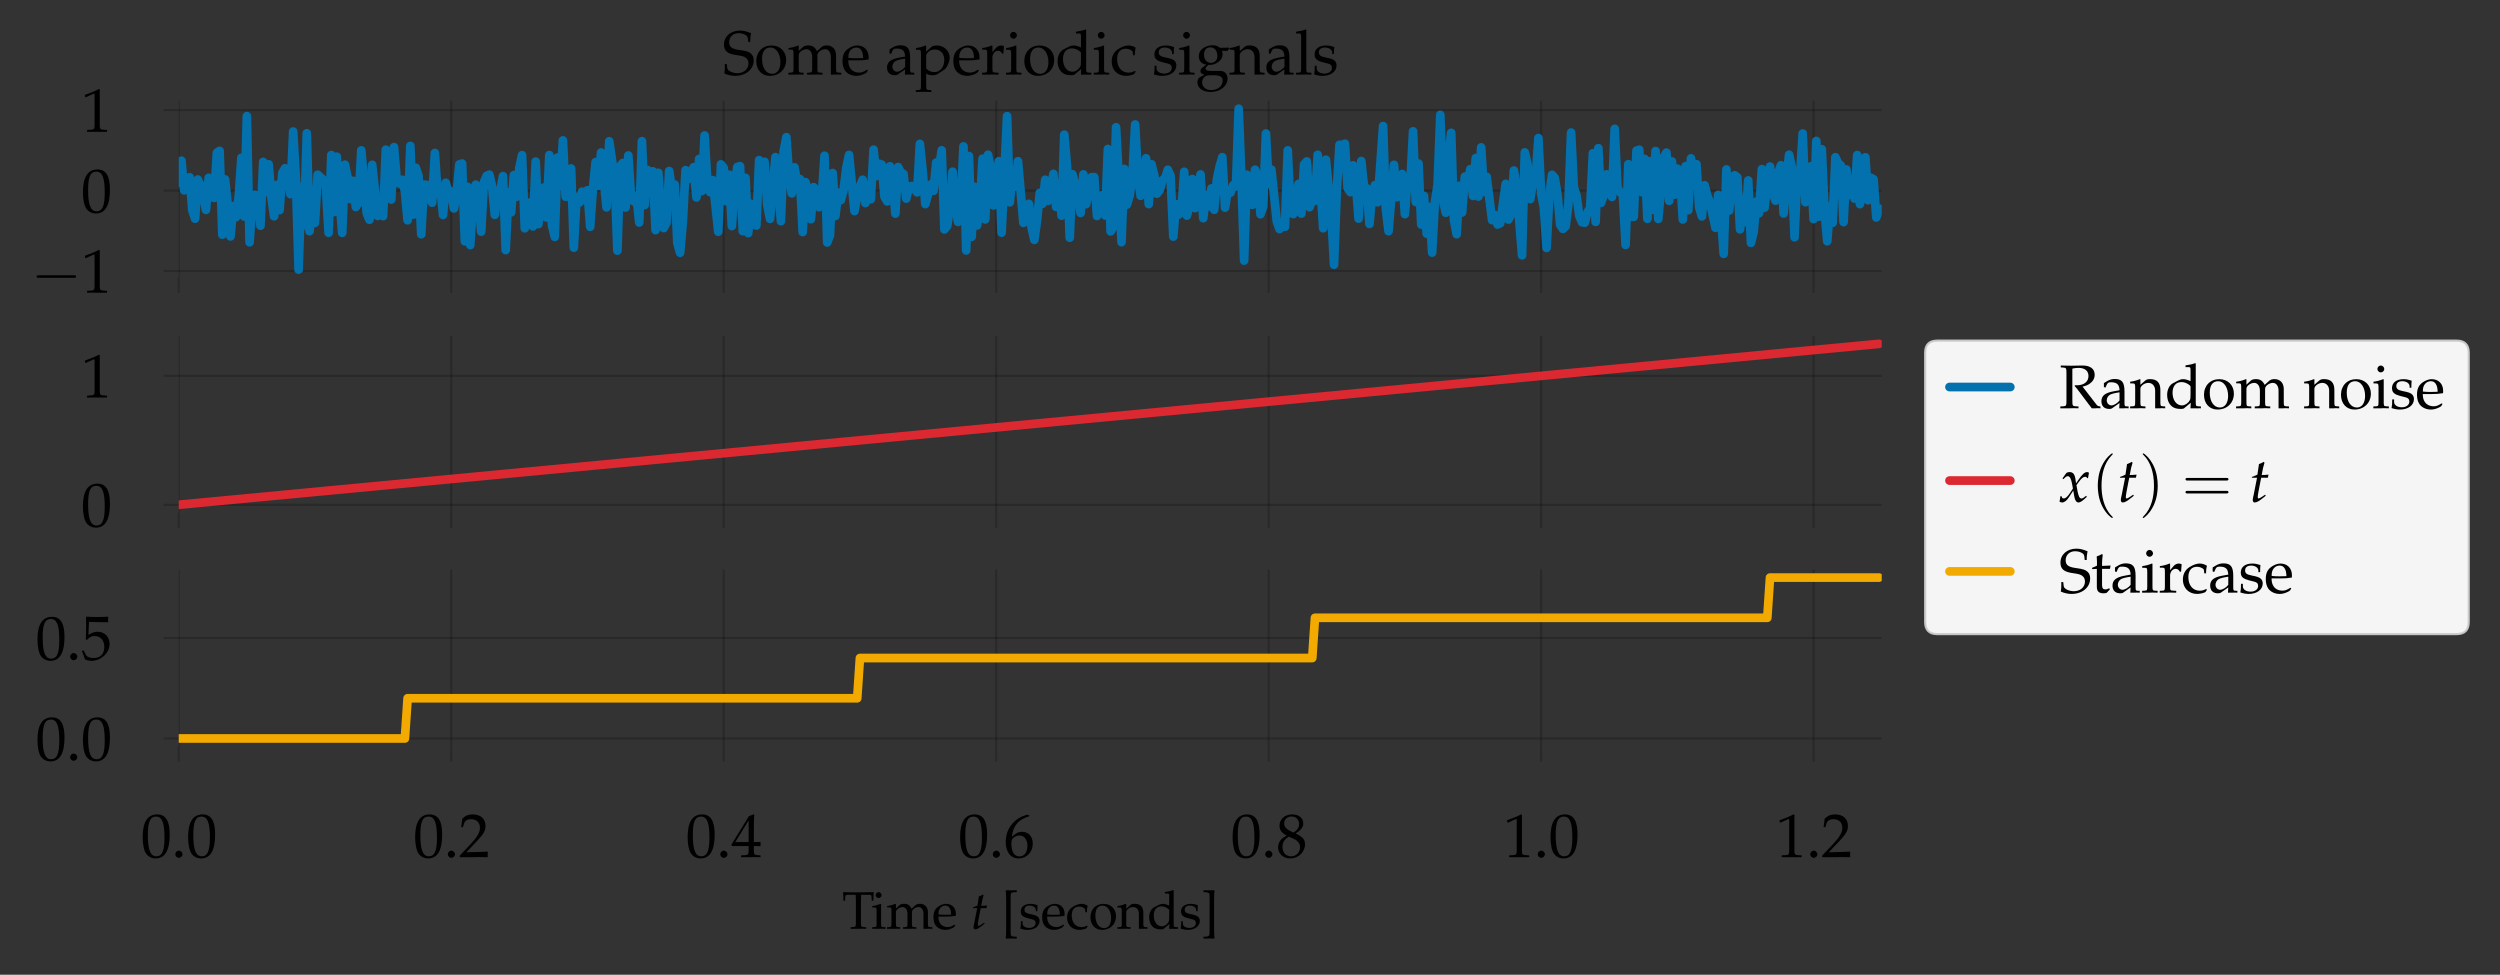 <?xml version="1.0" encoding="utf-8" standalone="no"?>
<!DOCTYPE svg PUBLIC "-//W3C//DTD SVG 1.1//EN"
  "http://www.w3.org/Graphics/SVG/1.1/DTD/svg11.dtd">
<svg xmlns:xlink="http://www.w3.org/1999/xlink" width="575.534pt" height="224.4pt" viewBox="0 0 575.534 224.4" xmlns="http://www.w3.org/2000/svg" version="1.1">
 <rect x="0" y="0" width="575.534" height="224.4" fill="#333333" stroke="none"/>
 <defs>
  <style type="text/css">*{stroke-linejoin: round; stroke-linecap: butt}</style>
 </defs>
 <g id="figure_1">
  <g id="patch_1">
   <path d="M 0 224.4 
L 575.534 224.4 
L 575.534 0 
L 0 0 
L 0 224.4 
z
" style="fill: none"/>
  </g>
  <g id="axes_1">
   <g id="patch_2">
    <path d="M 41.146 63.925 
L 433.2 63.925 
L 433.2 23.18 
L 41.146 23.18 
L 41.146 63.925 
z
" style="fill: none"/>
   </g>
   <g id="matplotlib.axis_1">
    <g id="xtick_1">
     <g id="line2d_1">
      <path d="M 41.146 63.925 
L 41.146 23.18 
" clip-path="url(#p450f1186fb)" style="fill: none; stroke: #000000; stroke-opacity: 0.2; stroke-width: 0.5; stroke-linecap: round"/>
     </g>
     <g id="line2d_2">
      <defs>
       <path id="mad7a632877" d="M 0 0 
L 0 3.5 
" style="stroke: #000000; stroke-opacity: 0.2; stroke-width: 0.5"/>
      </defs>
      <g>
       <use xlink:href="#mad7a632877" x="41.146" y="63.925" style="fill-opacity: 0.2; stroke: #000000; stroke-opacity: 0.2; stroke-width: 0.5"/>
      </g>
     </g>
    </g>
    <g id="xtick_2">
     <g id="line2d_3">
      <path d="M 103.874 63.925 
L 103.874 23.18 
" clip-path="url(#p450f1186fb)" style="fill: none; stroke: #000000; stroke-opacity: 0.2; stroke-width: 0.5; stroke-linecap: round"/>
     </g>
     <g id="line2d_4">
      <g>
       <use xlink:href="#mad7a632877" x="103.874" y="63.925" style="fill-opacity: 0.2; stroke: #000000; stroke-opacity: 0.2; stroke-width: 0.5"/>
      </g>
     </g>
    </g>
    <g id="xtick_3">
     <g id="line2d_5">
      <path d="M 166.603 63.925 
L 166.603 23.18 
" clip-path="url(#p450f1186fb)" style="fill: none; stroke: #000000; stroke-opacity: 0.2; stroke-width: 0.5; stroke-linecap: round"/>
     </g>
     <g id="line2d_6">
      <g>
       <use xlink:href="#mad7a632877" x="166.603" y="63.925" style="fill-opacity: 0.2; stroke: #000000; stroke-opacity: 0.2; stroke-width: 0.5"/>
      </g>
     </g>
    </g>
    <g id="xtick_4">
     <g id="line2d_7">
      <path d="M 229.332 63.925 
L 229.332 23.18 
" clip-path="url(#p450f1186fb)" style="fill: none; stroke: #000000; stroke-opacity: 0.2; stroke-width: 0.5; stroke-linecap: round"/>
     </g>
     <g id="line2d_8">
      <g>
       <use xlink:href="#mad7a632877" x="229.332" y="63.925" style="fill-opacity: 0.2; stroke: #000000; stroke-opacity: 0.2; stroke-width: 0.5"/>
      </g>
     </g>
    </g>
    <g id="xtick_5">
     <g id="line2d_9">
      <path d="M 292.06 63.925 
L 292.06 23.18 
" clip-path="url(#p450f1186fb)" style="fill: none; stroke: #000000; stroke-opacity: 0.2; stroke-width: 0.5; stroke-linecap: round"/>
     </g>
     <g id="line2d_10">
      <g>
       <use xlink:href="#mad7a632877" x="292.06" y="63.925" style="fill-opacity: 0.2; stroke: #000000; stroke-opacity: 0.2; stroke-width: 0.5"/>
      </g>
     </g>
    </g>
    <g id="xtick_6">
     <g id="line2d_11">
      <path d="M 354.789 63.925 
L 354.789 23.18 
" clip-path="url(#p450f1186fb)" style="fill: none; stroke: #000000; stroke-opacity: 0.2; stroke-width: 0.5; stroke-linecap: round"/>
     </g>
     <g id="line2d_12">
      <g>
       <use xlink:href="#mad7a632877" x="354.789" y="63.925" style="fill-opacity: 0.2; stroke: #000000; stroke-opacity: 0.2; stroke-width: 0.5"/>
      </g>
     </g>
    </g>
    <g id="xtick_7">
     <g id="line2d_13">
      <path d="M 417.517 63.925 
L 417.517 23.18 
" clip-path="url(#p450f1186fb)" style="fill: none; stroke: #000000; stroke-opacity: 0.2; stroke-width: 0.5; stroke-linecap: round"/>
     </g>
     <g id="line2d_14">
      <g>
       <use xlink:href="#mad7a632877" x="417.517" y="63.925" style="fill-opacity: 0.2; stroke: #000000; stroke-opacity: 0.2; stroke-width: 0.5"/>
      </g>
     </g>
    </g>
   </g>
   <g id="matplotlib.axis_2">
    <g id="ytick_1">
     <g id="line2d_15">
      <path d="M 41.146 62.392 
L 433.2 62.392 
" clip-path="url(#p450f1186fb)" style="fill: none; stroke: #000000; stroke-opacity: 0.2; stroke-width: 0.5; stroke-linecap: round"/>
     </g>
     <g id="line2d_16">
      <defs>
       <path id="m5c9adb2495" d="M 0 0 
L -3.5 0 
" style="stroke: #000000; stroke-opacity: 0.2; stroke-width: 0.5"/>
      </defs>
      <g>
       <use xlink:href="#m5c9adb2495" x="41.146" y="62.392" style="fill-opacity: 0.2; stroke: #000000; stroke-opacity: 0.2; stroke-width: 0.5"/>
      </g>
     </g>
     <g id="text_1">
      <!-- $\mathdefault{−1}$ -->
      <g transform="translate(7.2 67.382)scale(0.14 -0.14)">
       <defs>
        <path id="CMSY10-0" d="M 4218 1472 
C 4326 1472 4442 1472 4442 1600 
C 4442 1728 4326 1728 4218 1728 
L 755 1728 
C 646 1728 531 1728 531 1600 
C 531 1472 646 1472 755 1472 
L 4218 1472 
z
" transform="scale(0.016)"/>
        <path id="URWPalladioL-Roma-31" d="M 429 3571 
L 493 3571 
L 1318 3942 
C 1325 3949 1331 3949 1338 3949 
C 1376 3949 1389 3891 1389 3737 
L 1389 633 
C 1389 300 1318 230 973 211 
L 614 192 
L 614 0 
C 1600 0 1600 0 1670 0 
C 1754 0 1894 0 2112 -7 
C 2189 6 2413 6 2675 0 
L 2675 192 
L 2342 211 
C 1990 229 1926 299 1926 628 
L 1926 4383 
L 1837 4416 
C 1421 4199 966 4009 384 3807 
L 429 3571 
z
" transform="scale(0.016)"/>
       </defs>
       <use xlink:href="#CMSY10-0" transform="scale(1.038)"/>
       <use xlink:href="#URWPalladioL-Roma-31" transform="translate(81.942 0)scale(0.996)"/>
      </g>
     </g>
    </g>
    <g id="ytick_2">
     <g id="line2d_17">
      <path d="M 41.146 43.874 
L 433.2 43.874 
" clip-path="url(#p450f1186fb)" style="fill: none; stroke: #000000; stroke-opacity: 0.2; stroke-width: 0.5; stroke-linecap: round"/>
     </g>
     <g id="line2d_18">
      <g>
       <use xlink:href="#m5c9adb2495" x="41.146" y="43.874" style="fill-opacity: 0.2; stroke: #000000; stroke-opacity: 0.2; stroke-width: 0.5"/>
      </g>
     </g>
     <g id="text_2">
      <!-- $\mathdefault{0}$ -->
      <g transform="translate(18.672 48.864)scale(0.14 -0.14)">
       <defs>
        <path id="URWPalladioL-Roma-30" d="M 1683 4416 
C 691 4416 186 3628 186 2076 
C 186 1326 320 679 544 365 
C 768 51 1126 -128 1523 -128 
C 2490 -128 2976 704 2976 2345 
C 2976 3749 2560 4416 1683 4416 
z
M 1568 4191 
C 2189 4191 2438 3563 2438 2025 
C 2438 660 2195 96 1606 96 
C 986 96 723 743 723 2307 
C 723 3660 960 4191 1568 4191 
z
" transform="scale(0.016)"/>
       </defs>
       <use xlink:href="#URWPalladioL-Roma-30" transform="scale(0.996)"/>
      </g>
     </g>
    </g>
    <g id="ytick_3">
     <g id="line2d_19">
      <path d="M 41.146 25.356 
L 433.2 25.356 
" clip-path="url(#p450f1186fb)" style="fill: none; stroke: #000000; stroke-opacity: 0.2; stroke-width: 0.5; stroke-linecap: round"/>
     </g>
     <g id="line2d_20">
      <g>
       <use xlink:href="#m5c9adb2495" x="41.146" y="25.356" style="fill-opacity: 0.2; stroke: #000000; stroke-opacity: 0.2; stroke-width: 0.5"/>
      </g>
     </g>
     <g id="text_3">
      <!-- $\mathdefault{1}$ -->
      <g transform="translate(18.672 30.346)scale(0.14 -0.14)">
       <use xlink:href="#URWPalladioL-Roma-31" transform="scale(0.996)"/>
      </g>
     </g>
    </g>
   </g>
   <g id="line2d_21">
    <path d="M 41.146 42.053 
L 41.773 36.999 
L 42.4 43.819 
L 43.028 41.439 
L 43.655 40.813 
L 44.282 48.421 
L 44.909 50.35 
L 45.537 41.335 
L 46.164 42.729 
L 46.791 44.715 
L 47.419 48.318 
L 48.046 40.937 
L 48.673 41.276 
L 49.3 45.558 
L 49.928 35.167 
L 50.555 34.742 
L 51.182 54.026 
L 51.81 41.308 
L 52.437 47.24 
L 53.064 54.425 
L 53.691 47.45 
L 54.319 49.997 
L 54.946 45.398 
L 55.573 36.323 
L 56.201 49.84 
L 56.828 26.734 
L 57.455 55.779 
L 58.082 46.636 
L 58.71 44.817 
L 59.337 45.289 
L 59.964 51.958 
L 60.592 37.281 
L 61.219 44.231 
L 61.846 37.828 
L 62.473 45.347 
L 63.101 49.793 
L 63.728 42.567 
L 64.355 48.385 
L 64.983 39.855 
L 65.61 38.74 
L 66.237 41.012 
L 66.864 44.701 
L 67.492 30.277 
L 68.119 41.103 
L 68.746 62.073 
L 69.374 42.988 
L 70.001 51.89 
L 70.628 30.674 
L 71.255 53.227 
L 71.883 46.989 
L 72.51 51.307 
L 73.137 40.223 
L 74.392 41.38 
L 75.019 42.881 
L 75.646 53.582 
L 76.274 35.704 
L 76.901 48.821 
L 77.528 36.073 
L 78.156 45.863 
L 78.783 53.601 
L 79.41 37.911 
L 80.037 40.934 
L 80.665 45.854 
L 81.292 41.628 
L 81.919 47.662 
L 82.547 46.54 
L 83.174 34.614 
L 84.428 49.092 
L 85.056 50.591 
L 85.683 37.943 
L 86.938 49.706 
L 87.565 45.869 
L 88.192 49.757 
L 88.819 34.464 
L 89.447 38.248 
L 90.074 45.939 
L 90.701 33.869 
L 91.329 41.283 
L 91.956 42.267 
L 92.583 41.385 
L 93.21 44.035 
L 93.838 50.715 
L 94.465 33.601 
L 95.092 49.434 
L 95.72 38.616 
L 96.347 40.49 
L 96.974 53.929 
L 97.601 42.494 
L 98.229 42.547 
L 98.856 45.576 
L 99.483 46.666 
L 100.111 35.224 
L 100.738 44.558 
L 101.365 42.909 
L 101.992 49.484 
L 102.62 42.087 
L 103.247 44.233 
L 103.874 44.052 
L 104.502 47.973 
L 105.129 44.411 
L 105.756 37.834 
L 106.383 37.652 
L 107.011 55.558 
L 107.638 43.012 
L 108.265 56.418 
L 108.893 45.813 
L 109.52 42.511 
L 110.147 44.856 
L 110.774 53.332 
L 111.402 41.944 
L 112.029 40.498 
L 112.656 40.21 
L 113.284 42.881 
L 113.911 49.447 
L 114.538 44.559 
L 115.165 44.185 
L 115.793 40.547 
L 116.42 57.566 
L 117.047 44.252 
L 117.675 48.874 
L 118.302 40.317 
L 118.929 45.294 
L 119.556 38.694 
L 120.184 35.718 
L 120.811 52.554 
L 121.438 48.558 
L 122.066 46.609 
L 122.693 52.124 
L 123.32 37.204 
L 123.947 51.595 
L 124.575 43.906 
L 125.202 43.165 
L 125.829 50.071 
L 126.457 35.693 
L 127.084 51.913 
L 127.711 54.528 
L 128.338 36.282 
L 128.966 42.822 
L 129.593 32.321 
L 130.22 45.291 
L 130.848 45.099 
L 131.475 38.783 
L 132.102 57.019 
L 132.729 45.369 
L 133.357 46.658 
L 133.984 44.123 
L 134.611 46.066 
L 135.239 43.797 
L 135.866 52.214 
L 136.493 43.445 
L 137.12 37.312 
L 137.748 42.793 
L 138.375 35.112 
L 139.63 47.733 
L 140.257 32.521 
L 141.511 41.228 
L 142.139 57.698 
L 142.766 38.273 
L 143.393 37.512 
L 144.021 47.768 
L 144.648 35.791 
L 145.275 45.48 
L 145.902 46.373 
L 146.53 45.071 
L 147.157 51.229 
L 147.784 32.505 
L 148.412 47.199 
L 149.039 39.114 
L 149.666 41.216 
L 150.293 39.44 
L 150.921 52.978 
L 151.548 39.784 
L 152.175 48.952 
L 152.803 52.496 
L 153.43 51.298 
L 154.057 39.367 
L 154.684 43.775 
L 155.312 42.481 
L 155.939 55.976 
L 156.566 58.196 
L 157.194 51.256 
L 157.821 39.181 
L 158.448 41.252 
L 159.075 39.632 
L 159.703 38.481 
L 160.33 45.449 
L 160.957 36.594 
L 161.585 43.981 
L 162.212 31.188 
L 162.839 41.943 
L 163.466 44.235 
L 164.094 41.477 
L 165.348 53.344 
L 165.976 37.837 
L 166.603 38.652 
L 167.23 46.36 
L 167.857 40.221 
L 168.485 52.044 
L 169.112 42.643 
L 169.739 38.437 
L 170.367 38.25 
L 170.994 53.215 
L 171.621 40.937 
L 172.248 53.658 
L 172.876 46.921 
L 173.503 48.949 
L 174.13 51.924 
L 174.758 36.867 
L 175.385 41.328 
L 176.012 37.25 
L 176.639 47.214 
L 177.267 50.385 
L 178.521 36.173 
L 179.149 42.424 
L 179.776 50.918 
L 180.403 34.822 
L 181.03 31.58 
L 181.658 40.607 
L 182.285 44.525 
L 182.912 38.524 
L 183.54 42.349 
L 184.167 41.225 
L 184.794 53.415 
L 185.422 41.92 
L 186.049 44.207 
L 186.676 50.466 
L 187.303 43.089 
L 187.931 43.857 
L 188.558 47.697 
L 189.185 45.471 
L 189.813 35.847 
L 190.44 55.821 
L 191.067 54.187 
L 191.694 39.833 
L 192.322 49.72 
L 192.949 44.334 
L 193.576 46.074 
L 194.204 43.754 
L 194.831 38.601 
L 195.458 35.664 
L 196.713 48.586 
L 197.34 45.201 
L 197.967 42.929 
L 198.595 41.372 
L 199.222 46.745 
L 199.849 45.202 
L 200.476 45.876 
L 201.104 34.448 
L 201.731 40.551 
L 202.358 37.698 
L 202.986 37.898 
L 203.613 45.258 
L 204.24 46.365 
L 204.867 38.282 
L 205.495 41.911 
L 206.122 49.172 
L 206.749 38.461 
L 207.377 39.72 
L 208.004 40.045 
L 208.631 45.726 
L 209.258 43.006 
L 209.886 42.821 
L 210.513 43.468 
L 211.14 44.282 
L 211.768 33.124 
L 212.395 39.197 
L 213.022 46.987 
L 214.277 42.456 
L 214.904 43.934 
L 215.531 37.42 
L 216.159 39.084 
L 216.786 34.605 
L 217.413 52.812 
L 218.04 52.066 
L 218.668 47.949 
L 219.295 39.53 
L 219.922 46.914 
L 220.55 51.086 
L 221.177 47.071 
L 221.804 33.702 
L 222.431 57.657 
L 223.059 35.926 
L 223.686 54.523 
L 224.313 43.015 
L 224.941 51.898 
L 225.568 47.599 
L 226.195 36.541 
L 226.822 50.514 
L 227.45 35.626 
L 228.077 38.719 
L 228.704 47.304 
L 229.959 37.116 
L 230.586 53.569 
L 231.841 26.753 
L 232.468 46.58 
L 233.095 40.239 
L 233.723 42.966 
L 234.35 37.119 
L 235.604 51.306 
L 236.232 50.796 
L 236.859 46.931 
L 237.486 52.392 
L 238.114 55.219 
L 238.741 50.753 
L 239.368 44.399 
L 239.995 46.919 
L 240.623 41.38 
L 241.25 46.263 
L 241.877 43.919 
L 242.505 40.028 
L 243.132 47.63 
L 243.759 42.258 
L 244.386 49.656 
L 245.014 30.995 
L 245.641 38.323 
L 246.268 54.716 
L 246.896 40.127 
L 247.523 42.481 
L 248.15 45.47 
L 248.777 49.032 
L 249.405 40.15 
L 250.032 46.993 
L 251.287 40.785 
L 251.914 40.778 
L 252.541 49.713 
L 253.168 45.936 
L 253.796 44.932 
L 254.423 49.608 
L 255.05 34.3 
L 255.678 53.267 
L 256.305 52.229 
L 256.932 29.301 
L 257.559 41.266 
L 258.187 55.755 
L 258.814 38.89 
L 259.441 47.098 
L 260.069 45.01 
L 260.696 40.589 
L 261.323 28.656 
L 261.95 40.502 
L 262.578 45.063 
L 263.205 43.727 
L 263.832 36.442 
L 264.46 46.987 
L 265.087 37.81 
L 265.714 40.265 
L 266.341 44.588 
L 266.969 43.789 
L 267.596 41.504 
L 268.223 41.032 
L 268.851 39.08 
L 269.478 40.469 
L 270.105 54.469 
L 270.732 47.005 
L 271.36 49.387 
L 271.987 48.593 
L 272.614 39.547 
L 273.242 49.637 
L 273.869 47.037 
L 274.496 41.224 
L 275.123 47.906 
L 275.751 44.933 
L 276.378 40.158 
L 277.005 50.23 
L 277.633 44.893 
L 278.26 47.527 
L 278.887 43.375 
L 279.514 48.29 
L 280.142 41.295 
L 280.769 38.335 
L 281.396 36.185 
L 282.024 47.789 
L 282.651 43.905 
L 283.278 44.345 
L 283.905 42.637 
L 284.533 42.899 
L 285.16 25.032 
L 285.787 40.818 
L 286.415 59.993 
L 287.042 40.225 
L 287.669 42.94 
L 288.296 47.162 
L 288.924 39.072 
L 289.551 40.621 
L 290.178 49.326 
L 290.806 47.523 
L 291.433 30.736 
L 292.06 42.34 
L 292.687 39.044 
L 293.942 51.008 
L 294.569 52.736 
L 295.197 51.672 
L 295.824 52.206 
L 296.451 34.615 
L 297.078 47.736 
L 297.706 49.285 
L 298.333 44.67 
L 298.96 42.332 
L 299.588 49.175 
L 300.215 37.852 
L 300.842 37.164 
L 301.469 47.705 
L 302.097 45.931 
L 302.724 46.25 
L 303.351 35.629 
L 303.979 42.392 
L 304.606 52.54 
L 305.233 36.772 
L 306.488 49.704 
L 307.115 60.944 
L 307.742 43.974 
L 308.37 33.33 
L 308.997 33.401 
L 309.624 33.085 
L 310.251 43.337 
L 310.879 44.228 
L 311.506 38.056 
L 312.133 42.191 
L 312.761 50.33 
L 313.388 37.08 
L 314.015 42.954 
L 314.642 43.362 
L 315.27 51.542 
L 315.897 44.718 
L 316.524 42.608 
L 317.152 46.561 
L 318.406 29.021 
L 319.033 48.055 
L 319.661 53.223 
L 320.915 37.941 
L 321.543 45.419 
L 322.17 40.957 
L 322.797 40.056 
L 323.424 49.3 
L 324.052 40.884 
L 324.679 42.077 
L 325.306 30.231 
L 325.934 46.514 
L 326.561 37.656 
L 327.188 51.694 
L 327.815 45.105 
L 328.443 53.792 
L 329.07 47.657 
L 329.697 58.153 
L 330.325 46.632 
L 330.952 42.55 
L 331.579 26.446 
L 332.206 46.027 
L 332.834 48.978 
L 333.461 35.787 
L 334.088 30.588 
L 334.716 50.624 
L 335.343 53.918 
L 335.97 42.765 
L 336.597 48.922 
L 337.225 40.657 
L 337.852 42.753 
L 338.479 38.937 
L 339.107 45.096 
L 339.734 36.384 
L 340.361 45.25 
L 340.988 33.932 
L 341.616 44.184 
L 342.243 40.691 
L 343.498 50.684 
L 344.125 49.506 
L 344.752 51.69 
L 345.379 51.395 
L 346.634 42.323 
L 347.261 50.55 
L 347.889 49.329 
L 348.516 39.257 
L 349.143 43.148 
L 350.398 58.77 
L 351.025 35.085 
L 351.652 37.813 
L 352.28 45.838 
L 352.907 41.968 
L 353.534 40.958 
L 354.161 31.78 
L 354.789 44.498 
L 355.416 47.761 
L 356.043 57.075 
L 356.671 45.059 
L 357.298 40.247 
L 357.925 40.965 
L 358.552 44.802 
L 359.18 51.769 
L 359.807 52.697 
L 360.434 52.089 
L 361.062 47.002 
L 361.689 30.516 
L 362.316 43.103 
L 362.943 45.031 
L 363.571 49.691 
L 364.198 51.152 
L 364.825 51.277 
L 365.453 48.906 
L 366.08 47.83 
L 366.707 35.281 
L 367.334 51.071 
L 367.962 34.123 
L 368.589 46.69 
L 369.216 44.804 
L 369.844 40.141 
L 370.471 43.881 
L 371.098 45.332 
L 371.725 29.665 
L 372.353 43.189 
L 372.98 44.291 
L 373.607 44.656 
L 374.235 56.39 
L 374.862 37.799 
L 375.489 49.892 
L 376.116 49.927 
L 376.744 34.689 
L 377.371 34.465 
L 377.998 44.241 
L 378.626 36.591 
L 379.253 50.384 
L 379.88 37.097 
L 380.507 48.286 
L 381.135 34.774 
L 381.762 50.406 
L 383.017 36.172 
L 383.644 35.132 
L 384.271 46.239 
L 384.898 37.169 
L 385.526 44.823 
L 386.153 38.823 
L 386.78 40.445 
L 387.408 50.529 
L 388.035 38.243 
L 388.662 48.394 
L 389.289 36.459 
L 389.917 40.578 
L 390.544 37.802 
L 391.171 47.724 
L 391.799 49.817 
L 392.426 42.647 
L 393.053 45.046 
L 393.68 46.701 
L 394.935 52.447 
L 395.562 44.866 
L 396.19 49.388 
L 396.817 58.428 
L 397.444 39.006 
L 398.071 48.464 
L 398.699 42.026 
L 399.326 40.351 
L 399.953 40.826 
L 400.581 52.795 
L 401.208 45.751 
L 401.835 51.153 
L 402.462 41.541 
L 403.09 55.92 
L 403.717 53.415 
L 404.344 46.403 
L 404.972 49.066 
L 405.599 38.941 
L 406.226 47.821 
L 406.854 42.186 
L 407.481 38.341 
L 408.108 44.376 
L 408.735 46.197 
L 409.363 39.794 
L 409.99 38.037 
L 410.617 49.15 
L 411.245 41.413 
L 411.872 35.62 
L 412.499 38.507 
L 413.126 54.615 
L 413.754 40.358 
L 414.381 40.701 
L 415.008 30.737 
L 415.636 46.547 
L 416.89 38.296 
L 417.517 50.446 
L 418.145 32.446 
L 418.772 49.887 
L 419.399 34.366 
L 420.027 48.436 
L 420.654 55.535 
L 421.281 47.528 
L 421.908 51.3 
L 422.536 36.198 
L 423.163 37.579 
L 423.79 38.092 
L 424.418 51.13 
L 425.045 39.012 
L 425.672 44.882 
L 426.299 41.253 
L 426.927 45.713 
L 427.554 35.692 
L 428.181 46.996 
L 428.809 42.864 
L 429.436 36.211 
L 430.063 46.084 
L 430.69 40.922 
L 431.318 41.273 
L 431.945 50.062 
L 432.572 47.998 
L 432.572 47.998 
" clip-path="url(#p450f1186fb)" style="fill: none; stroke: #0271ae; stroke-width: 2; stroke-linecap: round"/>
   </g>
   <g id="text_4">
    <!-- Some aperiodic signals -->
    <g transform="translate(166.326 17.18)scale(0.14 -0.14)">
     <defs>
      <path id="URWPalladioL-Roma-53" d="M 2861 3371 
C 2861 3711 2886 3929 2950 4275 
C 2438 4479 2150 4544 1798 4544 
C 845 4544 154 3942 154 3102 
C 154 2788 237 2557 422 2384 
C 640 2185 934 2083 1555 1999 
C 2048 1929 2272 1858 2438 1711 
C 2605 1576 2682 1390 2682 1147 
C 2682 570 2202 153 1536 153 
C 1024 153 525 403 493 666 
L 442 1095 
L 237 1095 
C 243 980 243 877 243 839 
C 243 544 230 403 192 115 
C 557 -45 928 -128 1299 -128 
C 2413 -128 3219 544 3219 1474 
C 3219 1775 3136 1986 2957 2153 
C 2733 2365 2464 2448 1747 2544 
C 966 2647 691 2858 691 3352 
C 691 3890 1094 4275 1658 4275 
C 1907 4275 2144 4224 2317 4127 
C 2528 4018 2598 3922 2618 3736 
L 2656 3371 
L 2861 3371 
z
" transform="scale(0.016)"/>
      <path id="URWPalladioL-Roma-6f" d="M 1786 3008 
C 851 3008 205 2347 205 1391 
C 205 487 774 -128 1600 -128 
C 2586 -128 3290 557 3290 1520 
C 3290 2386 2662 3008 1786 3008 
z
M 1670 2796 
C 2259 2796 2694 2155 2694 1282 
C 2694 545 2368 83 1850 83 
C 1222 83 800 699 800 1609 
C 800 2379 1107 2796 1670 2796 
z
" transform="scale(0.016)"/>
      <path id="URWPalladioL-Roma-6d" d="M 115 2579 
L 352 2579 
C 608 2579 634 2534 634 2112 
L 634 672 
C 634 268 614 224 397 211 
L 102 192 
L 102 0 
C 717 0 736 0 915 0 
C 1094 19 1261 12 1677 0 
L 1677 192 
L 1408 211 
C 1190 223 1171 268 1171 670 
L 1171 2023 
C 1171 2311 1594 2624 1978 2624 
C 2323 2624 2560 2298 2560 1813 
L 2560 670 
C 2560 268 2541 223 2323 211 
L 2029 192 
L 2029 0 
C 2669 0 2669 0 2829 0 
C 2989 19 2989 19 3629 0 
L 3629 192 
L 3334 211 
C 3117 223 3098 268 3098 670 
L 3098 2023 
C 3098 2311 3520 2624 3904 2624 
C 4250 2624 4486 2298 4486 1813 
L 4486 0 
C 4877 0 4883 0 4992 0 
C 5075 19 5075 19 5562 0 
L 5562 192 
L 5261 211 
C 5043 223 5024 268 5024 670 
L 5024 1985 
C 5024 2617 4653 3014 4064 3014 
C 3840 3014 3654 2956 3539 2854 
L 3053 2419 
C 2848 2841 2586 3014 2144 3014 
C 1907 3014 1728 2956 1613 2854 
L 1171 2445 
L 1171 2988 
L 1114 3008 
C 787 2873 454 2783 115 2745 
L 115 2579 
z
" transform="scale(0.016)"/>
      <path id="URWPalladioL-Roma-65" d="M 2797 447 
L 2714 511 
C 2304 268 2157 211 1882 211 
C 1466 211 1120 396 941 710 
C 819 921 774 1100 762 1472 
L 1696 1472 
C 2138 1472 2413 1491 2854 1561 
C 2861 1651 2867 1708 2867 1786 
C 2867 2526 2394 3008 1677 3008 
C 1440 3008 1165 2924 902 2771 
C 378 2468 166 2069 166 1401 
C 166 998 262 652 435 409 
C 691 70 1120 -128 1600 -128 
C 1837 -128 2074 -77 2336 38 
C 2509 108 2643 192 2669 230 
L 2797 447 
z
M 2298 1708 
C 1965 1696 1811 1689 1581 1689 
C 1286 1689 1120 1696 774 1728 
C 774 2030 800 2172 883 2339 
C 1018 2623 1293 2796 1600 2796 
C 1811 2796 1978 2713 2093 2539 
C 2234 2326 2278 2140 2298 1708 
z
" transform="scale(0.016)"/>
      <path id="URWPalladioL-Roma-61" d="M 2074 544 
L 2042 0 
C 2458 0 2458 0 2541 0 
C 2573 19 2733 12 3014 0 
L 3014 192 
L 2765 204 
C 2611 211 2586 262 2586 576 
L 2586 1751 
C 2586 2688 2317 3027 1574 3027 
C 1299 3027 1043 2956 800 2809 
L 461 2604 
L 461 2187 
L 627 2142 
L 710 2341 
C 845 2642 909 2688 1203 2688 
C 1805 2688 2054 2450 2074 1866 
L 1440 1751 
C 570 1590 205 1289 205 730 
C 205 224 506 -64 1011 -64 
C 1126 -64 1235 -45 1280 -13 
L 2074 544 
z
M 2074 806 
C 1888 544 1485 300 1235 300 
C 979 300 755 537 755 812 
C 755 1049 883 1273 1075 1395 
C 1235 1491 1587 1580 2074 1651 
L 2074 806 
z
" transform="scale(0.016)"/>
      <path id="URWPalladioL-Roma-70" d="M 64 2566 
L 301 2566 
C 557 2566 582 2521 582 2100 
L 582 -1118 
C 582 -1523 563 -1568 346 -1581 
L 51 -1600 
L 51 -1792 
C 691 -1773 691 -1773 851 -1773 
C 1011 -1773 1011 -1773 1651 -1792 
L 1651 -1600 
L 1357 -1581 
C 1139 -1568 1120 -1523 1120 -1118 
L 1120 96 
C 1312 -20 1517 -64 1805 -64 
C 1990 -64 2157 -26 2259 38 
L 2989 511 
C 3245 677 3546 1334 3546 1743 
C 3546 2451 2957 3008 2214 3008 
C 1978 3008 1747 2943 1645 2847 
L 1120 2368 
L 1120 2982 
L 1062 3008 
C 736 2873 403 2783 64 2745 
L 64 2566 
z
M 1120 1966 
C 1120 2055 1152 2126 1235 2234 
C 1421 2470 1683 2591 2003 2591 
C 2605 2591 2989 2170 2989 1507 
C 2989 792 2560 262 1984 262 
C 1632 262 1370 377 1120 639 
L 1120 1966 
z
" transform="scale(0.016)"/>
      <path id="URWPalladioL-Roma-72" d="M 147 2579 
L 384 2579 
C 640 2579 666 2534 666 2112 
L 666 672 
C 666 268 646 224 429 211 
L 134 192 
L 134 0 
C 595 -7 762 0 922 0 
C 1050 19 1050 19 1837 0 
L 1837 192 
L 1504 211 
C 1216 230 1203 249 1203 669 
L 1203 1763 
C 1203 2145 1459 2463 1773 2463 
C 1965 2463 2099 2374 2202 2171 
L 2336 2171 
L 2394 2937 
C 2323 2982 2208 3008 2093 3008 
C 1901 3008 1696 2905 1562 2745 
L 1203 2324 
L 1203 2982 
L 1146 3008 
C 819 2873 486 2783 147 2745 
L 147 2579 
z
" transform="scale(0.016)"/>
      <path id="URWPalladioL-Roma-69" d="M 1203 2982 
L 1146 3008 
C 819 2873 486 2784 147 2746 
L 147 2568 
L 384 2568 
C 640 2568 666 2523 666 2103 
L 666 669 
C 666 268 646 223 429 211 
L 134 192 
L 134 0 
C 774 0 774 0 934 0 
C 1094 19 1094 19 1734 0 
L 1734 192 
L 1440 211 
C 1222 224 1203 268 1203 671 
L 1203 2982 
z
M 909 4416 
C 717 4416 550 4249 550 4057 
C 550 3871 717 3705 902 3705 
C 1088 3705 1261 3871 1261 4057 
C 1261 4236 1088 4416 909 4416 
z
" transform="scale(0.016)"/>
      <path id="URWPalladioL-Roma-64" d="M 2637 2803 
C 2278 2956 2099 3008 1875 3008 
C 1702 3008 1549 2969 1389 2886 
L 826 2592 
C 461 2400 224 1934 224 1392 
C 224 881 397 460 710 204 
C 928 19 1229 -64 1645 -64 
C 1773 -64 1920 -39 1952 -13 
L 2662 581 
L 2630 0 
C 2944 -7 3046 0 3123 0 
C 3174 0 3264 0 3398 -7 
C 3443 6 3571 6 3706 0 
L 3706 192 
L 3411 211 
C 3194 224 3174 268 3174 672 
L 3174 4614 
L 3117 4665 
C 2835 4557 2624 4505 2118 4429 
L 2118 4249 
L 2477 4249 
C 2592 4249 2637 4179 2637 3987 
L 2637 2803 
z
M 2637 1424 
C 2637 1009 2624 945 2541 798 
C 2362 498 2048 300 1747 300 
C 1184 300 781 843 781 1602 
C 781 2298 1126 2707 1702 2707 
C 1946 2707 2202 2624 2426 2470 
C 2560 2381 2637 2298 2637 2247 
L 2637 1424 
z
" transform="scale(0.016)"/>
      <path id="URWPalladioL-Roma-63" d="M 2554 1995 
C 2554 2290 2586 2553 2643 2783 
C 2387 2937 2163 3008 1901 3008 
C 1594 3008 1235 2886 851 2643 
C 403 2360 166 1911 166 1347 
C 166 480 774 -128 1632 -128 
C 1965 -128 2445 -7 2509 89 
L 2643 294 
L 2579 390 
C 2342 262 2138 204 1907 204 
C 1197 204 730 756 730 1603 
C 730 2290 1050 2675 1626 2675 
C 1907 2675 2214 2547 2330 2386 
L 2374 1995 
L 2554 1995 
z
" transform="scale(0.016)"/>
      <path id="URWPalladioL-Roma-73" d="M 262 917 
C 262 474 243 282 192 25 
C 525 -84 774 -128 1069 -128 
C 1907 -128 2502 320 2502 949 
C 2502 1148 2445 1295 2323 1423 
C 2157 1584 1946 1661 1382 1770 
C 858 1872 685 2001 685 2296 
C 685 2617 909 2796 1299 2796 
C 1728 2796 2054 2572 2054 2270 
L 2054 2123 
L 2234 2123 
C 2240 2495 2246 2649 2266 2847 
C 1926 2963 1696 3008 1434 3008 
C 691 3008 237 2655 237 2078 
C 237 1770 378 1552 672 1417 
C 845 1340 1184 1237 1619 1141 
C 1907 1077 2029 942 2029 698 
C 2029 352 1709 108 1254 108 
C 787 108 454 333 454 654 
L 454 917 
L 262 917 
z
" transform="scale(0.016)"/>
      <path id="URWPalladioL-Roma-67" d="M 3322 2452 
L 3482 2713 
L 3456 2790 
L 2547 2764 
C 2310 2956 2080 3033 1766 3033 
C 1485 3033 1158 2944 896 2790 
C 538 2586 352 2274 352 1885 
C 352 1413 646 1087 1120 1036 
L 614 638 
C 550 540 518 455 518 358 
C 518 179 634 76 941 -13 
L 384 -315 
C 294 -367 205 -604 205 -804 
C 205 -1388 774 -1792 1587 -1792 
C 2554 -1792 3315 -1183 3315 -399 
C 3315 64 3008 384 2560 384 
L 1536 384 
C 1203 384 1050 462 1050 638 
C 1050 723 1101 795 1267 939 
C 1306 972 1318 985 1344 1011 
C 1408 1004 1446 998 1498 998 
C 1773 998 2112 1119 2374 1305 
C 2662 1515 2803 1770 2803 2108 
C 2803 2235 2784 2318 2733 2452 
L 3322 2452 
z
M 1536 2816 
C 1971 2816 2266 2458 2266 1917 
C 2266 1502 1997 1216 1606 1216 
C 1178 1216 890 1547 890 2038 
C 890 2529 1126 2816 1536 2816 
z
M 1837 -64 
C 2560 -64 2810 -212 2810 -630 
C 2810 -1183 2304 -1594 1632 -1594 
C 1075 -1594 691 -1266 691 -791 
C 691 -502 858 -238 1114 -129 
C 1216 -77 1395 -64 1837 -64 
z
" transform="scale(0.016)"/>
      <path id="URWPalladioL-Roma-6e" d="M 2624 0 
C 3014 0 3021 0 3130 0 
C 3219 19 3219 19 3661 0 
L 3661 192 
L 3398 211 
C 3181 223 3162 262 3162 670 
L 3162 1902 
C 3162 2649 2810 3014 2093 3014 
C 1856 3014 1722 2969 1587 2854 
L 1101 2432 
L 1101 2988 
L 1043 3008 
C 717 2873 384 2784 45 2746 
L 45 2568 
L 282 2568 
C 538 2568 563 2523 563 2103 
L 563 669 
C 563 268 544 223 326 211 
L 38 192 
L 38 0 
C 474 -7 646 0 832 0 
C 1018 19 1190 12 1626 0 
L 1626 192 
L 1338 211 
C 1120 223 1101 268 1101 670 
L 1101 2023 
C 1101 2311 1523 2624 1914 2624 
C 2342 2624 2624 2304 2624 1813 
L 2624 0 
z
" transform="scale(0.016)"/>
      <path id="URWPalladioL-Roma-6c" d="M 147 4249 
L 506 4249 
C 621 4249 666 4179 666 3987 
L 666 672 
C 666 268 646 224 429 211 
L 134 192 
L 134 0 
C 774 0 774 0 934 0 
C 1094 19 1094 19 1734 0 
L 1734 192 
L 1440 211 
C 1222 224 1203 268 1203 672 
L 1203 4614 
L 1146 4665 
C 864 4557 653 4505 147 4429 
L 147 4249 
z
" transform="scale(0.016)"/>
     </defs>
     <use xlink:href="#URWPalladioL-Roma-53" transform="scale(0.996)"/>
     <use xlink:href="#URWPalladioL-Roma-6f" transform="translate(52.304 0)scale(0.996)"/>
     <use xlink:href="#URWPalladioL-Roma-6d" transform="translate(106.699 0)scale(0.996)"/>
     <use xlink:href="#URWPalladioL-Roma-65" transform="translate(194.669 0)scale(0.996)"/>
     <use xlink:href="#URWPalladioL-Roma-61" transform="translate(267.296 0)scale(0.996)"/>
     <use xlink:href="#URWPalladioL-Roma-70" transform="translate(317.109 0)scale(0.996)"/>
     <use xlink:href="#URWPalladioL-Roma-65" transform="translate(376.984 0)scale(0.996)"/>
     <use xlink:href="#URWPalladioL-Roma-72" transform="translate(424.704 0)scale(0.996)"/>
     <use xlink:href="#URWPalladioL-Roma-69" transform="translate(464.056 0)scale(0.996)"/>
     <use xlink:href="#URWPalladioL-Roma-6f" transform="translate(493.046 0)scale(0.996)"/>
     <use xlink:href="#URWPalladioL-Roma-64" transform="translate(547.442 0)scale(0.996)"/>
     <use xlink:href="#URWPalladioL-Roma-69" transform="translate(608.313 0)scale(0.996)"/>
     <use xlink:href="#URWPalladioL-Roma-63" transform="translate(637.304 0)scale(0.996)"/>
     <use xlink:href="#URWPalladioL-Roma-73" transform="translate(706.444 0)scale(0.996)"/>
     <use xlink:href="#URWPalladioL-Roma-69" transform="translate(748.685 0)scale(0.996)"/>
     <use xlink:href="#URWPalladioL-Roma-67" transform="translate(777.676 0)scale(0.996)"/>
     <use xlink:href="#URWPalladioL-Roma-6e" transform="translate(833.067 0)scale(0.996)"/>
     <use xlink:href="#URWPalladioL-Roma-61" transform="translate(891.049 0)scale(0.996)"/>
     <use xlink:href="#URWPalladioL-Roma-6c" transform="translate(940.863 0)scale(0.996)"/>
     <use xlink:href="#URWPalladioL-Roma-73" transform="translate(969.853 0)scale(0.996)"/>
    </g>
   </g>
  </g>
  <g id="axes_2">
   <g id="patch_3">
    <path d="M 41.146 118.054 
L 433.2 118.054 
L 433.2 77.308 
L 41.146 77.308 
L 41.146 118.054 
z
" style="fill: none"/>
   </g>
   <g id="matplotlib.axis_3">
    <g id="xtick_8">
     <g id="line2d_22">
      <path d="M 41.146 118.054 
L 41.146 77.308 
" clip-path="url(#p0c0c7326f8)" style="fill: none; stroke: #000000; stroke-opacity: 0.2; stroke-width: 0.5; stroke-linecap: round"/>
     </g>
     <g id="line2d_23">
      <g>
       <use xlink:href="#mad7a632877" x="41.146" y="118.054" style="fill-opacity: 0.2; stroke: #000000; stroke-opacity: 0.2; stroke-width: 0.5"/>
      </g>
     </g>
    </g>
    <g id="xtick_9">
     <g id="line2d_24">
      <path d="M 103.874 118.054 
L 103.874 77.308 
" clip-path="url(#p0c0c7326f8)" style="fill: none; stroke: #000000; stroke-opacity: 0.2; stroke-width: 0.5; stroke-linecap: round"/>
     </g>
     <g id="line2d_25">
      <g>
       <use xlink:href="#mad7a632877" x="103.874" y="118.054" style="fill-opacity: 0.2; stroke: #000000; stroke-opacity: 0.2; stroke-width: 0.5"/>
      </g>
     </g>
    </g>
    <g id="xtick_10">
     <g id="line2d_26">
      <path d="M 166.603 118.054 
L 166.603 77.308 
" clip-path="url(#p0c0c7326f8)" style="fill: none; stroke: #000000; stroke-opacity: 0.2; stroke-width: 0.5; stroke-linecap: round"/>
     </g>
     <g id="line2d_27">
      <g>
       <use xlink:href="#mad7a632877" x="166.603" y="118.054" style="fill-opacity: 0.2; stroke: #000000; stroke-opacity: 0.2; stroke-width: 0.5"/>
      </g>
     </g>
    </g>
    <g id="xtick_11">
     <g id="line2d_28">
      <path d="M 229.332 118.054 
L 229.332 77.308 
" clip-path="url(#p0c0c7326f8)" style="fill: none; stroke: #000000; stroke-opacity: 0.2; stroke-width: 0.5; stroke-linecap: round"/>
     </g>
     <g id="line2d_29">
      <g>
       <use xlink:href="#mad7a632877" x="229.332" y="118.054" style="fill-opacity: 0.2; stroke: #000000; stroke-opacity: 0.2; stroke-width: 0.5"/>
      </g>
     </g>
    </g>
    <g id="xtick_12">
     <g id="line2d_30">
      <path d="M 292.06 118.054 
L 292.06 77.308 
" clip-path="url(#p0c0c7326f8)" style="fill: none; stroke: #000000; stroke-opacity: 0.2; stroke-width: 0.5; stroke-linecap: round"/>
     </g>
     <g id="line2d_31">
      <g>
       <use xlink:href="#mad7a632877" x="292.06" y="118.054" style="fill-opacity: 0.2; stroke: #000000; stroke-opacity: 0.2; stroke-width: 0.5"/>
      </g>
     </g>
    </g>
    <g id="xtick_13">
     <g id="line2d_32">
      <path d="M 354.789 118.054 
L 354.789 77.308 
" clip-path="url(#p0c0c7326f8)" style="fill: none; stroke: #000000; stroke-opacity: 0.2; stroke-width: 0.5; stroke-linecap: round"/>
     </g>
     <g id="line2d_33">
      <g>
       <use xlink:href="#mad7a632877" x="354.789" y="118.054" style="fill-opacity: 0.2; stroke: #000000; stroke-opacity: 0.2; stroke-width: 0.5"/>
      </g>
     </g>
    </g>
    <g id="xtick_14">
     <g id="line2d_34">
      <path d="M 417.517 118.054 
L 417.517 77.308 
" clip-path="url(#p0c0c7326f8)" style="fill: none; stroke: #000000; stroke-opacity: 0.2; stroke-width: 0.5; stroke-linecap: round"/>
     </g>
     <g id="line2d_35">
      <g>
       <use xlink:href="#mad7a632877" x="417.517" y="118.054" style="fill-opacity: 0.2; stroke: #000000; stroke-opacity: 0.2; stroke-width: 0.5"/>
      </g>
     </g>
    </g>
   </g>
   <g id="matplotlib.axis_4">
    <g id="ytick_4">
     <g id="line2d_36">
      <path d="M 41.146 116.202 
L 433.2 116.202 
" clip-path="url(#p0c0c7326f8)" style="fill: none; stroke: #000000; stroke-opacity: 0.2; stroke-width: 0.5; stroke-linecap: round"/>
     </g>
     <g id="line2d_37">
      <g>
       <use xlink:href="#m5c9adb2495" x="41.146" y="116.202" style="fill-opacity: 0.2; stroke: #000000; stroke-opacity: 0.2; stroke-width: 0.5"/>
      </g>
     </g>
     <g id="text_5">
      <!-- $\mathdefault{0}$ -->
      <g transform="translate(18.672 121.191)scale(0.14 -0.14)">
       <use xlink:href="#URWPalladioL-Roma-30" transform="scale(0.996)"/>
      </g>
     </g>
    </g>
    <g id="ytick_5">
     <g id="line2d_38">
      <path d="M 41.146 86.521 
L 433.2 86.521 
" clip-path="url(#p0c0c7326f8)" style="fill: none; stroke: #000000; stroke-opacity: 0.2; stroke-width: 0.5; stroke-linecap: round"/>
     </g>
     <g id="line2d_39">
      <g>
       <use xlink:href="#m5c9adb2495" x="41.146" y="86.521" style="fill-opacity: 0.2; stroke: #000000; stroke-opacity: 0.2; stroke-width: 0.5"/>
      </g>
     </g>
     <g id="text_6">
      <!-- $\mathdefault{1}$ -->
      <g transform="translate(18.672 91.511)scale(0.14 -0.14)">
       <use xlink:href="#URWPalladioL-Roma-31" transform="scale(0.996)"/>
      </g>
     </g>
    </g>
   </g>
   <g id="line2d_40">
    <path d="M 41.146 116.202 
L 432.572 79.16 
L 432.572 79.16 
" clip-path="url(#p0c0c7326f8)" style="fill: none; stroke: #dc2830; stroke-width: 2; stroke-linecap: round"/>
   </g>
  </g>
  <g id="axes_3">
   <g id="patch_4">
    <path d="M 41.146 171.862 
L 433.2 171.862 
L 433.2 131.116 
L 41.146 131.116 
L 41.146 171.862 
z
" style="fill: none"/>
   </g>
   <g id="matplotlib.axis_5">
    <g id="xtick_15">
     <g id="line2d_41">
      <path d="M 41.146 171.862 
L 41.146 131.116 
" clip-path="url(#p04426f13fb)" style="fill: none; stroke: #000000; stroke-opacity: 0.2; stroke-width: 0.5; stroke-linecap: round"/>
     </g>
     <g id="line2d_42">
      <g>
       <use xlink:href="#mad7a632877" x="41.146" y="171.862" style="fill-opacity: 0.2; stroke: #000000; stroke-opacity: 0.2; stroke-width: 0.5"/>
      </g>
     </g>
     <g id="text_7">
      <!-- $\mathdefault{0.0}$ -->
      <g transform="translate(32.428 197.341)scale(0.14 -0.14)">
       <defs>
        <path id="URWPalladioL-Roma-2e" d="M 794 678 
C 602 678 429 499 429 307 
C 429 115 602 -64 787 -64 
C 992 -64 1171 108 1171 307 
C 1171 499 992 678 794 678 
z
" transform="scale(0.016)"/>
       </defs>
       <use xlink:href="#URWPalladioL-Roma-30" transform="scale(0.996)"/>
       <use xlink:href="#URWPalladioL-Roma-2e" transform="translate(49.813 0)scale(0.996)"/>
       <use xlink:href="#URWPalladioL-Roma-30" transform="translate(74.72 0)scale(0.996)"/>
      </g>
     </g>
    </g>
    <g id="xtick_16">
     <g id="line2d_43">
      <path d="M 103.874 171.862 
L 103.874 131.116 
" clip-path="url(#p04426f13fb)" style="fill: none; stroke: #000000; stroke-opacity: 0.2; stroke-width: 0.5; stroke-linecap: round"/>
     </g>
     <g id="line2d_44">
      <g>
       <use xlink:href="#mad7a632877" x="103.874" y="171.862" style="fill-opacity: 0.2; stroke: #000000; stroke-opacity: 0.2; stroke-width: 0.5"/>
      </g>
     </g>
     <g id="text_8">
      <!-- $\mathdefault{0.2}$ -->
      <g transform="translate(95.157 197.341)scale(0.14 -0.14)">
       <defs>
        <path id="URWPalladioL-Roma-32" d="M 102 166 
L 102 0 
C 1299 0 1299 0 1530 0 
C 1760 19 1760 19 2995 0 
C 2982 134 2982 198 2982 287 
C 2982 370 2982 434 2995 574 
C 2259 542 1965 536 781 510 
L 1946 1741 
C 2566 2398 2758 2749 2758 3228 
C 2758 3961 2259 4416 1446 4416 
C 986 4416 672 4287 358 3967 
L 250 3100 
L 435 3100 
L 518 3394 
C 621 3763 851 3923 1280 3923 
C 1830 3923 2182 3578 2182 3036 
C 2182 2558 1914 2086 1190 1320 
L 102 166 
z
" transform="scale(0.016)"/>
       </defs>
       <use xlink:href="#URWPalladioL-Roma-30" transform="scale(0.996)"/>
       <use xlink:href="#URWPalladioL-Roma-2e" transform="translate(49.813 0)scale(0.996)"/>
       <use xlink:href="#URWPalladioL-Roma-32" transform="translate(74.72 0)scale(0.996)"/>
      </g>
     </g>
    </g>
    <g id="xtick_17">
     <g id="line2d_45">
      <path d="M 166.603 171.862 
L 166.603 131.116 
" clip-path="url(#p04426f13fb)" style="fill: none; stroke: #000000; stroke-opacity: 0.2; stroke-width: 0.5; stroke-linecap: round"/>
     </g>
     <g id="line2d_46">
      <g>
       <use xlink:href="#mad7a632877" x="166.603" y="171.862" style="fill-opacity: 0.2; stroke: #000000; stroke-opacity: 0.2; stroke-width: 0.5"/>
      </g>
     </g>
     <g id="text_9">
      <!-- $\mathdefault{0.4}$ -->
      <g transform="translate(157.886 197.341)scale(0.14 -0.14)">
       <defs>
        <path id="URWPalladioL-Roma-34" d="M 1792 1152 
L 1792 684 
C 1792 310 1722 223 1408 210 
L 1011 192 
L 1011 0 
C 1862 0 1862 0 2016 0 
C 2170 19 2170 19 3021 0 
L 3021 192 
L 2714 210 
C 2400 229 2330 310 2330 684 
L 2330 1152 
C 2707 1152 2842 1145 3021 1127 
L 3021 1580 
C 2720 1555 2598 1555 2502 1561 
L 2483 1561 
L 2330 1561 
L 2330 2445 
C 2330 3576 2342 4122 2374 4383 
L 2298 4416 
L 1824 4243 
L 13 1299 
L 83 1152 
L 1792 1152 
z
M 1792 1561 
L 416 1561 
L 1792 3798 
L 1792 1561 
z
" transform="scale(0.016)"/>
       </defs>
       <use xlink:href="#URWPalladioL-Roma-30" transform="scale(0.996)"/>
       <use xlink:href="#URWPalladioL-Roma-2e" transform="translate(49.813 0)scale(0.996)"/>
       <use xlink:href="#URWPalladioL-Roma-34" transform="translate(74.72 0)scale(0.996)"/>
      </g>
     </g>
    </g>
    <g id="xtick_18">
     <g id="line2d_47">
      <path d="M 229.332 171.862 
L 229.332 131.116 
" clip-path="url(#p04426f13fb)" style="fill: none; stroke: #000000; stroke-opacity: 0.2; stroke-width: 0.5; stroke-linecap: round"/>
     </g>
     <g id="line2d_48">
      <g>
       <use xlink:href="#mad7a632877" x="229.332" y="171.862" style="fill-opacity: 0.2; stroke: #000000; stroke-opacity: 0.2; stroke-width: 0.5"/>
      </g>
     </g>
     <g id="text_10">
      <!-- $\mathdefault{0.6}$ -->
      <g transform="translate(220.614 197.341)scale(0.14 -0.14)">
       <defs>
        <path id="URWPalladioL-Roma-36" d="M 2662 4287 
L 2426 4396 
C 1811 4193 1549 4066 1222 3788 
C 563 3237 205 2463 205 1585 
C 205 526 717 -128 1542 -128 
C 2374 -128 2995 532 2995 1405 
C 2995 2143 2554 2624 1875 2624 
C 1555 2624 1363 2540 986 2239 
C 915 2182 909 2175 838 2124 
C 973 3275 1510 3895 2662 4237 
L 2662 4287 
z
M 1632 2239 
C 2118 2239 2445 1816 2445 1180 
C 2445 513 2118 83 1626 83 
C 1082 83 787 551 787 1411 
C 787 1636 813 1758 883 1867 
C 1024 2085 1325 2239 1632 2239 
z
" transform="scale(0.016)"/>
       </defs>
       <use xlink:href="#URWPalladioL-Roma-30" transform="scale(0.996)"/>
       <use xlink:href="#URWPalladioL-Roma-2e" transform="translate(49.813 0)scale(0.996)"/>
       <use xlink:href="#URWPalladioL-Roma-36" transform="translate(74.72 0)scale(0.996)"/>
      </g>
     </g>
    </g>
    <g id="xtick_19">
     <g id="line2d_49">
      <path d="M 292.06 171.862 
L 292.06 131.116 
" clip-path="url(#p04426f13fb)" style="fill: none; stroke: #000000; stroke-opacity: 0.2; stroke-width: 0.5; stroke-linecap: round"/>
     </g>
     <g id="line2d_50">
      <g>
       <use xlink:href="#mad7a632877" x="292.06" y="171.862" style="fill-opacity: 0.2; stroke: #000000; stroke-opacity: 0.2; stroke-width: 0.5"/>
      </g>
     </g>
     <g id="text_11">
      <!-- $\mathdefault{0.8}$ -->
      <g transform="translate(283.343 197.341)scale(0.14 -0.14)">
       <defs>
        <path id="URWPalladioL-Roma-38" d="M 1075 2211 
C 813 2089 704 2019 563 1884 
C 320 1640 192 1352 192 1019 
C 192 358 723 -128 1446 -128 
C 2278 -128 2970 525 2970 1320 
C 2970 1833 2733 2108 2003 2442 
C 2586 2839 2790 3108 2790 3493 
C 2790 4044 2336 4416 1658 4416 
C 896 4416 339 3929 339 3256 
C 339 2820 512 2576 1075 2211 
z
M 1818 1890 
C 2221 1711 2464 1397 2464 1051 
C 2464 512 2061 89 1542 89 
C 998 89 646 474 646 1070 
C 646 1538 832 1833 1306 2121 
L 1818 1890 
z
M 1427 2711 
C 1024 2910 819 3166 819 3486 
C 819 3910 1126 4198 1581 4198 
C 2048 4198 2355 3890 2355 3422 
C 2355 3057 2195 2807 1779 2538 
L 1427 2711 
z
" transform="scale(0.016)"/>
       </defs>
       <use xlink:href="#URWPalladioL-Roma-30" transform="scale(0.996)"/>
       <use xlink:href="#URWPalladioL-Roma-2e" transform="translate(49.813 0)scale(0.996)"/>
       <use xlink:href="#URWPalladioL-Roma-38" transform="translate(74.72 0)scale(0.996)"/>
      </g>
     </g>
    </g>
    <g id="xtick_20">
     <g id="line2d_51">
      <path d="M 354.789 171.862 
L 354.789 131.116 
" clip-path="url(#p04426f13fb)" style="fill: none; stroke: #000000; stroke-opacity: 0.2; stroke-width: 0.5; stroke-linecap: round"/>
     </g>
     <g id="line2d_52">
      <g>
       <use xlink:href="#mad7a632877" x="354.789" y="171.862" style="fill-opacity: 0.2; stroke: #000000; stroke-opacity: 0.2; stroke-width: 0.5"/>
      </g>
     </g>
     <g id="text_12">
      <!-- $\mathdefault{1.0}$ -->
      <g transform="translate(346.071 197.341)scale(0.14 -0.14)">
       <use xlink:href="#URWPalladioL-Roma-31" transform="scale(0.996)"/>
       <use xlink:href="#URWPalladioL-Roma-2e" transform="translate(49.813 0)scale(0.996)"/>
       <use xlink:href="#URWPalladioL-Roma-30" transform="translate(74.72 0)scale(0.996)"/>
      </g>
     </g>
    </g>
    <g id="xtick_21">
     <g id="line2d_53">
      <path d="M 417.517 171.862 
L 417.517 131.116 
" clip-path="url(#p04426f13fb)" style="fill: none; stroke: #000000; stroke-opacity: 0.2; stroke-width: 0.5; stroke-linecap: round"/>
     </g>
     <g id="line2d_54">
      <g>
       <use xlink:href="#mad7a632877" x="417.517" y="171.862" style="fill-opacity: 0.2; stroke: #000000; stroke-opacity: 0.2; stroke-width: 0.5"/>
      </g>
     </g>
     <g id="text_13">
      <!-- $\mathdefault{1.2}$ -->
      <g transform="translate(408.8 197.341)scale(0.14 -0.14)">
       <use xlink:href="#URWPalladioL-Roma-31" transform="scale(0.996)"/>
       <use xlink:href="#URWPalladioL-Roma-2e" transform="translate(49.813 0)scale(0.996)"/>
       <use xlink:href="#URWPalladioL-Roma-32" transform="translate(74.72 0)scale(0.996)"/>
      </g>
     </g>
    </g>
    <g id="text_14">
     <!-- Time $t$ [seconds] -->
     <g transform="translate(193.865 213.828)scale(0.12 -0.12)">
      <defs>
       <path id="URWPalladioL-Roma-54" d="M 1632 4096 
C 1651 3880 1658 3734 1658 3462 
L 1658 781 
C 1658 280 1626 230 1331 211 
L 1024 192 
L 1024 0 
C 1402 -7 1626 0 1958 0 
C 2291 19 2522 12 2899 0 
L 2899 192 
L 2592 211 
C 2298 230 2266 280 2266 781 
L 2266 3462 
C 2266 3747 2272 3887 2291 4096 
L 3283 4096 
C 3462 4096 3533 4039 3539 3887 
L 3565 3386 
L 3763 3386 
C 3763 3801 3776 4051 3808 4416 
C 3347 4409 3136 4409 2957 4403 
C 2707 4390 2522 4390 2426 4390 
L 1414 4390 
C 1350 4390 1005 4396 550 4403 
L 115 4416 
C 147 4051 160 3801 160 3385 
L 358 3385 
L 384 3891 
C 390 4038 461 4096 640 4096 
L 1632 4096 
z
" transform="scale(0.016)"/>
       <path id="URWPalladioL-Ital-74" d="M 800 2489 
L 442 678 
C 435 633 429 620 410 544 
C 371 364 358 268 358 192 
C 358 32 429 -64 550 -64 
C 774 -64 998 64 1498 467 
L 1594 544 
L 1696 627 
L 1632 742 
L 1344 544 
C 1158 416 1030 352 960 352 
C 902 352 870 403 870 480 
C 870 646 960 1164 1146 2092 
L 1229 2489 
L 1914 2489 
L 1984 2809 
C 1741 2784 1523 2771 1280 2771 
C 1382 3373 1453 3686 1568 4032 
L 1498 4128 
C 1370 4051 1197 3974 998 3897 
L 838 2809 
C 557 2675 390 2604 275 2572 
L 262 2489 
L 800 2489 
z
" transform="scale(0.016)"/>
       <path id="URWPalladioL-Roma-5b" d="M 563 -1178 
C 1018 -1166 1030 -1166 1184 -1166 
C 1338 -1166 1370 -1166 1805 -1178 
L 1843 -1140 
L 1843 -974 
L 1818 -942 
L 1574 -942 
C 1402 -942 1261 -903 1184 -839 
C 1126 -782 1107 -692 1107 -481 
C 1107 -474 1107 -340 1101 -148 
L 1101 89 
L 1101 3379 
L 1101 3615 
C 1107 3795 1107 3935 1107 3942 
C 1107 4153 1126 4249 1184 4307 
C 1261 4371 1402 4409 1574 4409 
L 1818 4409 
L 1843 4441 
L 1843 4608 
L 1805 4646 
C 1357 4633 1338 4633 1184 4633 
C 1037 4633 1005 4633 563 4646 
L 506 4563 
C 544 4403 557 4191 557 3699 
C 557 3603 557 3526 563 3462 
L 563 3379 
L 563 89 
L 563 6 
C 557 -97 557 -103 557 -212 
L 557 -282 
C 557 -718 544 -897 506 -1095 
L 563 -1178 
z
" transform="scale(0.016)"/>
       <path id="URWPalladioL-Roma-5d" d="M 1568 4646 
C 1114 4633 1094 4633 947 4633 
C 794 4633 762 4633 326 4646 
L 288 4608 
L 288 4441 
L 314 4409 
L 557 4409 
C 730 4409 864 4371 941 4307 
C 1005 4249 1024 4159 1024 3942 
C 1024 3923 1024 3795 1030 3615 
L 1030 3379 
L 1030 89 
L 1030 -148 
C 1024 -334 1024 -449 1024 -468 
C 1024 -686 1005 -782 941 -839 
C 864 -903 730 -942 557 -942 
L 314 -942 
L 288 -974 
L 288 -1140 
L 326 -1178 
C 774 -1166 787 -1166 947 -1166 
C 1094 -1166 1126 -1166 1568 -1178 
L 1626 -1095 
C 1587 -942 1581 -743 1574 -250 
C 1574 -161 1574 -78 1568 6 
L 1568 89 
L 1568 3379 
L 1568 3462 
C 1574 3532 1574 3615 1574 3705 
C 1574 4198 1587 4409 1626 4563 
L 1568 4646 
z
" transform="scale(0.016)"/>
      </defs>
      <use xlink:href="#URWPalladioL-Roma-54" transform="scale(0.996)"/>
      <use xlink:href="#URWPalladioL-Roma-69" transform="translate(55.591 0)scale(0.996)"/>
      <use xlink:href="#URWPalladioL-Roma-6d" transform="translate(84.581 0)scale(0.996)"/>
      <use xlink:href="#URWPalladioL-Roma-65" transform="translate(172.551 0)scale(0.996)"/>
      <use xlink:href="#URWPalladioL-Ital-74" transform="translate(246.423 0)scale(0.996)"/>
      <use xlink:href="#URWPalladioL-Roma-5b" transform="translate(305.75 0)scale(0.996)"/>
      <use xlink:href="#URWPalladioL-Roma-73" transform="translate(338.925 0)scale(0.996)"/>
      <use xlink:href="#URWPalladioL-Roma-65" transform="translate(381.167 0)scale(0.996)"/>
      <use xlink:href="#URWPalladioL-Roma-63" transform="translate(428.887 0)scale(0.996)"/>
      <use xlink:href="#URWPalladioL-Roma-6f" transform="translate(473.12 0)scale(0.996)"/>
      <use xlink:href="#URWPalladioL-Roma-6e" transform="translate(527.516 0)scale(0.996)"/>
      <use xlink:href="#URWPalladioL-Roma-64" transform="translate(585.498 0)scale(0.996)"/>
      <use xlink:href="#URWPalladioL-Roma-73" transform="translate(646.37 0)scale(0.996)"/>
      <use xlink:href="#URWPalladioL-Roma-5d" transform="translate(688.611 0)scale(0.996)"/>
     </g>
    </g>
   </g>
   <g id="matplotlib.axis_6">
    <g id="ytick_6">
     <g id="line2d_55">
      <path d="M 41.146 170.01 
L 433.2 170.01 
" clip-path="url(#p04426f13fb)" style="fill: none; stroke: #000000; stroke-opacity: 0.2; stroke-width: 0.5; stroke-linecap: round"/>
     </g>
     <g id="line2d_56">
      <g>
       <use xlink:href="#m5c9adb2495" x="41.146" y="170.01" style="fill-opacity: 0.2; stroke: #000000; stroke-opacity: 0.2; stroke-width: 0.5"/>
      </g>
     </g>
     <g id="text_15">
      <!-- $\mathdefault{0.0}$ -->
      <g transform="translate(8.211 174.999)scale(0.14 -0.14)">
       <use xlink:href="#URWPalladioL-Roma-30" transform="scale(0.996)"/>
       <use xlink:href="#URWPalladioL-Roma-2e" transform="translate(49.813 0)scale(0.996)"/>
       <use xlink:href="#URWPalladioL-Roma-30" transform="translate(74.72 0)scale(0.996)"/>
      </g>
     </g>
    </g>
    <g id="ytick_7">
     <g id="line2d_57">
      <path d="M 41.146 146.859 
L 433.2 146.859 
" clip-path="url(#p04426f13fb)" style="fill: none; stroke: #000000; stroke-opacity: 0.2; stroke-width: 0.5; stroke-linecap: round"/>
     </g>
     <g id="line2d_58">
      <g>
       <use xlink:href="#m5c9adb2495" x="41.146" y="146.859" style="fill-opacity: 0.2; stroke: #000000; stroke-opacity: 0.2; stroke-width: 0.5"/>
      </g>
     </g>
     <g id="text_16">
      <!-- $\mathdefault{0.5}$ -->
      <g transform="translate(8.211 151.849)scale(0.14 -0.14)">
       <defs>
        <path id="URWPalladioL-Roma-35" d="M 813 3891 
C 1638 3865 1997 3859 2765 3859 
L 2797 3891 
C 2784 4006 2784 4057 2784 4140 
C 2784 4230 2784 4281 2797 4396 
L 2765 4428 
C 2285 4403 1997 4396 1651 4396 
C 1299 4396 1018 4403 538 4428 
L 506 4396 
C 512 4006 518 3724 518 3520 
C 518 2976 499 2360 480 2076 
L 608 2038 
C 909 2341 1082 2432 1395 2432 
C 2010 2432 2394 1992 2394 1295 
C 2394 579 1984 160 1286 160 
C 941 160 621 276 531 443 
L 237 973 
L 83 882 
C 230 514 307 308 397 25 
C 576 -71 832 -128 1107 -128 
C 1536 -128 1990 57 2342 366 
C 2733 715 2938 1153 2938 1631 
C 2938 2360 2419 2873 1690 2873 
C 1382 2873 1152 2790 755 2553 
L 813 3891 
z
" transform="scale(0.016)"/>
       </defs>
       <use xlink:href="#URWPalladioL-Roma-30" transform="scale(0.996)"/>
       <use xlink:href="#URWPalladioL-Roma-2e" transform="translate(49.813 0)scale(0.996)"/>
       <use xlink:href="#URWPalladioL-Roma-35" transform="translate(74.72 0)scale(0.996)"/>
      </g>
     </g>
    </g>
   </g>
   <g id="line2d_59">
    <path d="M 41.146 170.01 
L 93.21 170.01 
L 93.838 160.749 
L 197.34 160.749 
L 197.967 151.489 
L 302.097 151.489 
L 302.724 142.229 
L 406.854 142.229 
L 407.481 132.968 
L 432.572 132.968 
L 432.572 132.968 
" clip-path="url(#p04426f13fb)" style="fill: none; stroke: #f2aa00; stroke-width: 2; stroke-linecap: round"/>
   </g>
  </g>
  <g id="legend_1">
   <g id="patch_5">
    <path d="M 446 145.979 
L 565.534 145.979 
Q 568.334 145.979 568.334 143.179 
L 568.334 81.22 
Q 568.334 78.42 565.534 78.42 
L 446 78.42 
Q 443.2 78.42 443.2 81.22 
L 443.2 143.179 
Q 443.2 145.979 446 145.979 
z
" style="fill: #ffffff; opacity: 0.95; stroke: #cccccc; stroke-width: 0.5; stroke-linejoin: miter"/>
   </g>
   <g id="line2d_60">
    <path d="M 448.8 89.1 
L 455.8 89.1 
L 462.8 89.1 
" style="fill: none; stroke: #0271ae; stroke-width: 2; stroke-linecap: round"/>
   </g>
   <g id="text_17">
    <!-- Random noise -->
    <g transform="translate(474 94)scale(0.14 -0.14)">
     <defs>
      <path id="URWPalladioL-Roma-52" d="M 1382 4096 
C 1600 4147 1792 4172 2010 4172 
C 2675 4172 3046 3867 3046 3328 
C 3046 2744 2579 2375 1837 2375 
C 1792 2375 1734 2375 1651 2382 
L 1613 2306 
C 1683 2223 1702 2198 1779 2115 
C 1869 2014 1888 1988 1946 1912 
L 3123 344 
C 3162 293 3200 242 3238 198 
C 3283 140 3322 83 3386 0 
C 3686 0 3750 0 3821 0 
C 3878 19 3878 19 4282 0 
L 4282 192 
C 4077 211 3974 249 3891 357 
L 2438 2236 
C 2797 2325 2963 2394 3174 2541 
C 3507 2775 3686 3093 3686 3461 
C 3686 4071 3238 4416 2445 4416 
L 2342 4416 
C 1510 4396 1510 4396 1293 4396 
C 1082 4396 1082 4396 186 4416 
L 186 4223 
L 448 4204 
C 742 4185 774 4128 774 3633 
L 774 782 
C 774 280 742 230 448 211 
L 141 192 
L 141 0 
C 518 -7 742 0 1075 0 
C 1408 19 1638 12 2016 0 
L 2016 192 
L 1709 211 
C 1414 230 1382 281 1382 787 
L 1382 4096 
z
" transform="scale(0.016)"/>
     </defs>
     <use xlink:href="#URWPalladioL-Roma-52" transform="scale(0.996)"/>
     <use xlink:href="#URWPalladioL-Roma-61" transform="translate(66.55 0)scale(0.996)"/>
     <use xlink:href="#URWPalladioL-Roma-6e" transform="translate(116.363 0)scale(0.996)"/>
     <use xlink:href="#URWPalladioL-Roma-64" transform="translate(174.345 0)scale(0.996)"/>
     <use xlink:href="#URWPalladioL-Roma-6f" transform="translate(235.217 0)scale(0.996)"/>
     <use xlink:href="#URWPalladioL-Roma-6d" transform="translate(289.612 0)scale(0.996)"/>
     <use xlink:href="#URWPalladioL-Roma-6e" transform="translate(402.488 0)scale(0.996)"/>
     <use xlink:href="#URWPalladioL-Roma-6f" transform="translate(460.471 0)scale(0.996)"/>
     <use xlink:href="#URWPalladioL-Roma-69" transform="translate(514.866 0)scale(0.996)"/>
     <use xlink:href="#URWPalladioL-Roma-73" transform="translate(543.856 0)scale(0.996)"/>
     <use xlink:href="#URWPalladioL-Roma-65" transform="translate(586.098 0)scale(0.996)"/>
    </g>
   </g>
   <g id="line2d_61">
    <path d="M 448.8 110.633 
L 455.8 110.633 
L 462.8 110.633 
" style="fill: none; stroke: #dc2830; stroke-width: 2; stroke-linecap: round"/>
   </g>
   <g id="text_18">
    <!-- $x(t)=t$ -->
    <g transform="translate(474 115.533)scale(0.14 -0.14)">
     <defs>
      <path id="URWPalladioL-Ital-78" d="M 134 567 
C 134 440 122 358 83 153 
C 70 76 64 57 58 12 
C 154 -39 256 -64 333 -64 
C 544 -64 794 121 992 421 
L 1478 1164 
L 1549 726 
C 1632 185 1779 -64 2010 -64 
C 2150 -64 2355 44 2560 230 
L 2874 510 
L 2816 631 
C 2586 440 2426 345 2323 345 
C 2227 345 2144 409 2080 536 
C 2022 656 1952 891 1920 1075 
L 1805 1716 
L 2029 2027 
C 2330 2439 2502 2585 2701 2585 
C 2803 2585 2880 2534 2912 2439 
L 3002 2465 
L 3098 3007 
C 3021 3052 2963 3072 2906 3072 
C 2650 3072 2394 2841 1997 2255 
L 1760 1906 
L 1722 2211 
C 1645 2841 1472 3072 1094 3072 
C 928 3072 787 3020 730 2937 
L 358 2408 
L 467 2344 
C 659 2560 787 2649 909 2649 
C 1120 2649 1261 2389 1370 1767 
L 1440 1373 
L 1184 980 
C 909 555 691 352 512 352 
C 416 352 346 377 333 409 
L 262 586 
L 134 567 
z
" transform="scale(0.016)"/>
      <path id="CMR10-28" d="M 2118 -1536 
C 2118 -1517 2118 -1504 2010 -1396 
C 1210 -589 1005 620 1005 1600 
C 1005 2713 1248 3827 2035 4627 
C 2118 4704 2118 4716 2118 4736 
C 2118 4780 2093 4800 2054 4800 
C 1990 4800 1414 4365 1037 3552 
C 710 2848 634 2137 634 1600 
C 634 1100 704 326 1056 -397 
C 1440 -1184 1990 -1600 2054 -1600 
C 2093 -1600 2118 -1581 2118 -1536 
z
" transform="scale(0.016)"/>
      <path id="CMR10-29" d="M 1850 1600 
C 1850 2099 1779 2873 1427 3597 
C 1043 4384 493 4800 429 4800 
C 390 4800 365 4774 365 4736 
C 365 4716 365 4704 486 4589 
C 1114 3955 1478 2937 1478 1600 
C 1478 505 1242 -621 448 -1428 
C 365 -1504 365 -1517 365 -1536 
C 365 -1575 390 -1600 429 -1600 
C 493 -1600 1069 -1165 1446 -352 
C 1773 352 1850 1062 1850 1600 
z
" transform="scale(0.016)"/>
      <path id="CMR10-3d" d="M 4397 2111 
C 4493 2111 4614 2111 4614 2239 
C 4614 2368 4493 2368 4403 2368 
L 570 2368 
C 480 2368 358 2368 358 2239 
C 358 2111 480 2111 576 2111 
L 4397 2111 
z
M 4403 832 
C 4493 832 4614 832 4614 960 
C 4614 1088 4493 1088 4397 1088 
L 576 1088 
C 480 1088 358 1088 358 960 
C 358 832 480 832 570 832 
L 4403 832 
z
" transform="scale(0.016)"/>
     </defs>
     <use xlink:href="#URWPalladioL-Ital-78" transform="scale(0.996)"/>
     <use xlink:href="#CMR10-28" transform="translate(53.299 0)scale(1.038)"/>
     <use xlink:href="#URWPalladioL-Ital-74" transform="translate(96.039 0)scale(0.996)"/>
     <use xlink:href="#CMR10-29" transform="translate(131.704 0)scale(1.038)"/>
     <use xlink:href="#CMR10-3d" transform="translate(202.118 0)scale(1.038)"/>
     <use xlink:href="#URWPalladioL-Ital-74" transform="translate(312.979 0)scale(0.996)"/>
    </g>
   </g>
   <g id="line2d_62">
    <path d="M 448.8 131.546 
L 455.8 131.546 
L 462.8 131.546 
" style="fill: none; stroke: #f2aa00; stroke-width: 2; stroke-linecap: round"/>
   </g>
   <g id="text_19">
    <!-- Staircase -->
    <g transform="translate(474 136.446)scale(0.14 -0.14)">
     <defs>
      <path id="URWPalladioL-Roma-74" d="M 627 2457 
L 627 614 
C 627 140 838 -64 1331 -64 
C 1478 -64 1632 -32 1670 12 
L 1978 352 
L 1894 460 
C 1734 371 1638 339 1517 339 
C 1267 339 1165 467 1165 780 
L 1165 2457 
L 1984 2457 
L 2042 2803 
L 1165 2764 
L 1165 3008 
C 1165 3277 1184 3507 1235 3917 
L 1158 3987 
C 1005 3891 813 3808 614 3744 
C 634 3552 640 3430 640 3238 
L 640 2790 
L 141 2566 
L 141 2432 
L 627 2457 
z
" transform="scale(0.016)"/>
     </defs>
     <use xlink:href="#URWPalladioL-Roma-53" transform="scale(0.996)"/>
     <use xlink:href="#URWPalladioL-Roma-74" transform="translate(52.304 0)scale(0.996)"/>
     <use xlink:href="#URWPalladioL-Roma-61" transform="translate(84.781 0)scale(0.996)"/>
     <use xlink:href="#URWPalladioL-Roma-69" transform="translate(134.594 0)scale(0.996)"/>
     <use xlink:href="#URWPalladioL-Roma-72" transform="translate(163.584 0)scale(0.996)"/>
     <use xlink:href="#URWPalladioL-Roma-63" transform="translate(201.144 0)scale(0.996)"/>
     <use xlink:href="#URWPalladioL-Roma-61" transform="translate(245.377 0)scale(0.996)"/>
     <use xlink:href="#URWPalladioL-Roma-73" transform="translate(295.191 0)scale(0.996)"/>
     <use xlink:href="#URWPalladioL-Roma-65" transform="translate(337.432 0)scale(0.996)"/>
    </g>
   </g>
  </g>
 </g>
 <defs>
  <clipPath id="p450f1186fb">
   <rect x="41.146" y="23.18" width="392.054" height="40.745"/>
  </clipPath>
  <clipPath id="p0c0c7326f8">
   <rect x="41.146" y="77.308" width="392.054" height="40.745"/>
  </clipPath>
  <clipPath id="p04426f13fb">
   <rect x="41.146" y="131.116" width="392.054" height="40.745"/>
  </clipPath>
 </defs>
</svg>